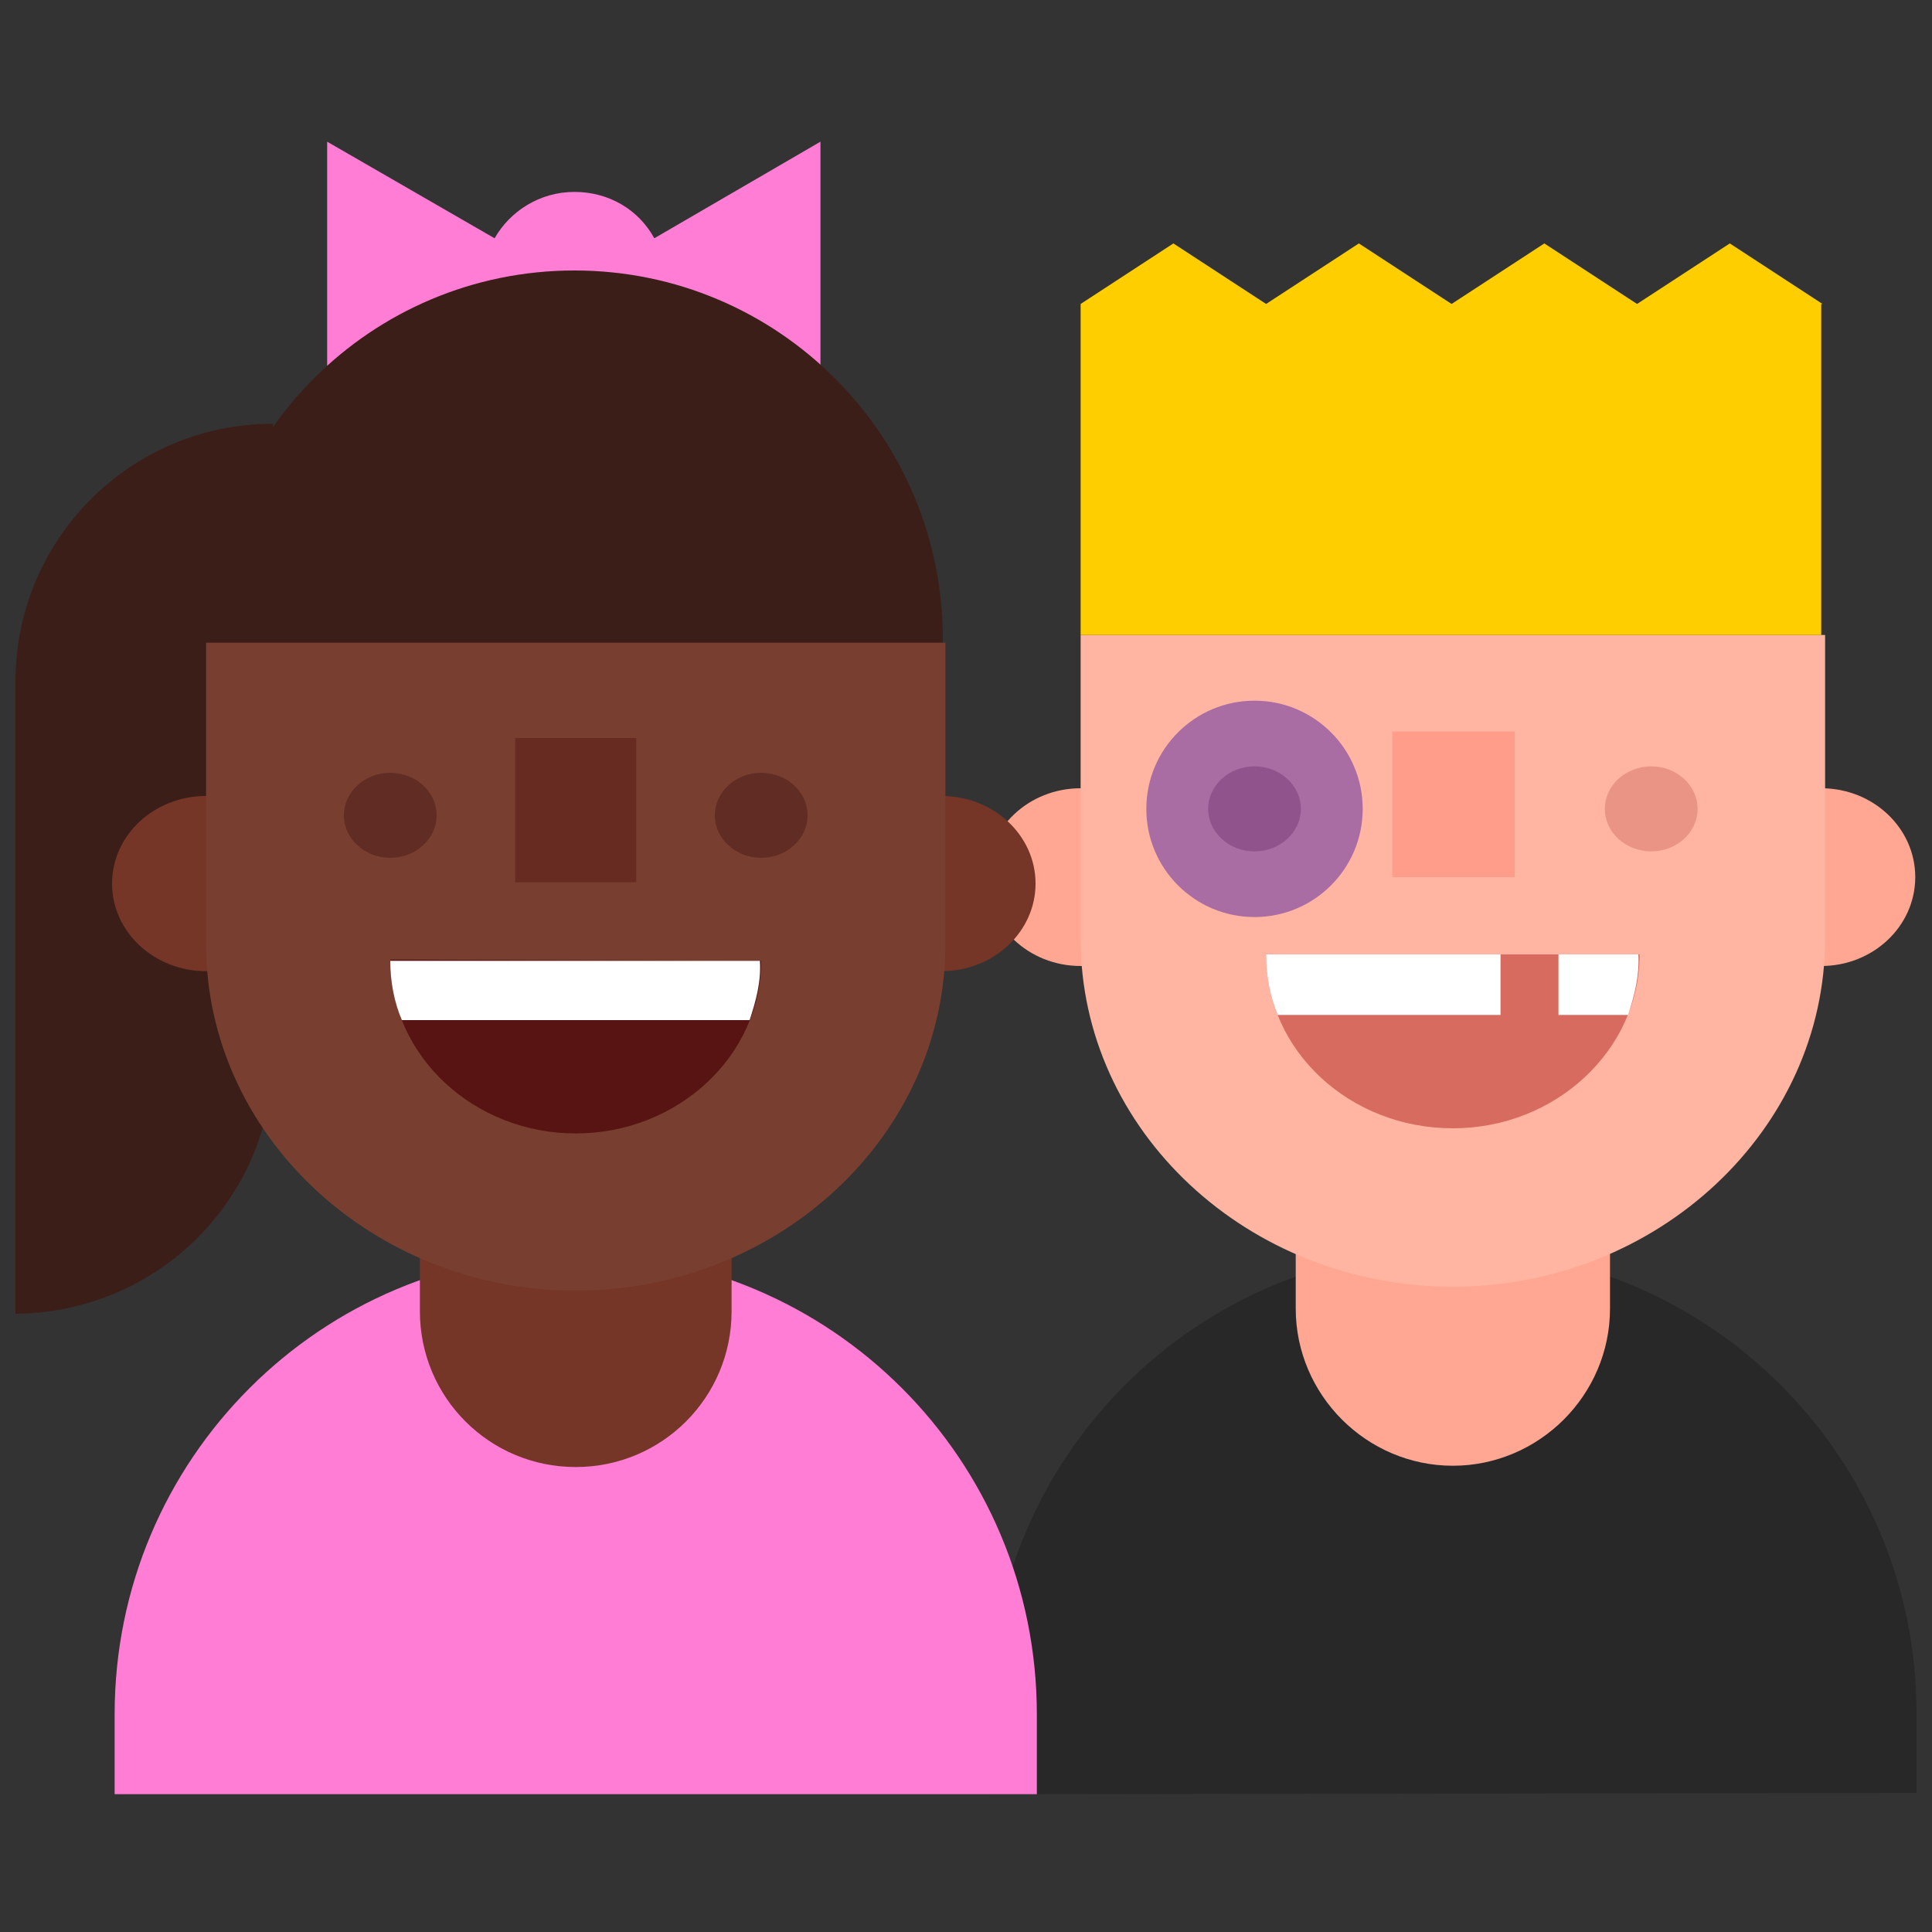<?xml version="1.0" encoding="utf-8"?><!DOCTYPE svg PUBLIC "-//W3C//DTD SVG 1.1//EN" "http://www.w3.org/Graphics/SVG/1.1/DTD/svg11.dtd"><svg version="1.1" id="Layer_1" xmlns="http://www.w3.org/2000/svg" xmlns:xlink="http://www.w3.org/1999/xlink" x="0px" y="0px" width="150px" height="150px" viewBox="0 0 150 150" enable-background="new 0 0 150 150" xml:space="preserve"><rect x="0" y="0" width="150" height="150" fill="#333333" stroke="none"/><path fill="#282828" d="M76.8,139.3V133c0-19.9,16.1-36,36-36h0c19.9,0,36,16.1,36,36v6.2"/><path fill="#FFA792" d="M112.8,74.8c-6.7,0-12.2,5.5-12.2,12.2v14.6c0,6.7,5.5,12.2,12.2,12.2c6.7,0,12.2-5.5,12.2-12.2V87	C125,80.3,119.5,74.8,112.8,74.8z"/><ellipse fill="#FFA792" cx="83.9" cy="68.1" rx="7.3" ry="6.9"/><ellipse fill="#FFA792" cx="141.4" cy="68.1" rx="7.3" ry="6.9"/><path fill="#FFB5A1" d="M83.9,49.3v23.6c0,14.9,13,27,28.9,27h0c15.9,0,28.9-12.2,28.9-27V49.3"/><circle fill="#AA6DA3" cx="97.4" cy="62.8" r="8.4"/><ellipse fill="#91538C" cx="97.4" cy="62.8" rx="3.6" ry="3.3"/><ellipse fill="#EA9486" cx="128.2" cy="62.8" rx="3.6" ry="3.3"/><rect x="108.1" y="56.8" fill="#FF9D8A" width="9.5" height="11.3"/><path fill="#D86B60" d="M98.3,74.1c0,7.5,6.5,13.5,14.5,13.5s14.5-6.1,14.5-13.5"/><path fill="#FFFFFF" d="M126.4,78.8H99.2c-0.6-1.5-0.9-3-0.9-4.7h28.9C127.3,75.7,126.9,77.3,126.4,78.8z"/><rect x="116.5" y="74.1" fill="#D86B60" width="4.5" height="6.3"/><polygon fill="#FFCE00" points="134.3,18.9 127.1,23.6 119.9,18.9 112.7,23.6 105.5,18.9 98.3,23.6 91.1,18.9 83.9,23.6 83.9,49.3 141.4,49.3 141.4,23.6 141.5,23.6"/><path fill="#FF7DD5" d="M44.6,14.9c-2.7,0-5,1.5-6.2,3.6l-13-7.5V33l13-7.5c1.2,2.2,3.5,3.6,6.2,3.6c2.6,0,4.9-1.4,6.2-3.6L63.7,33	V11l-12.9,7.5C49.6,16.3,47.3,14.9,44.6,14.9z"/><path fill="#FF7DD5" d="M8.9,139.3v-6.2c0-19.8,16-35.8,35.8-35.8h0c19.8,0,35.8,16,35.8,35.8v6.2"/><path fill="#3B1E18" d="M21.2,81.9v-5.7v-4.7V32.9c-11.1,0-20,9-20,20v2.9v19v27.2C12.3,101.9,21.2,93,21.2,81.9z"/><path fill="#3B1E18" d="M44.6,89.1L44.6,89.1C28.8,89.1,16,76.4,16,60.6v-11C16,33.8,28.8,21,44.6,21h0c15.8,0,28.6,12.8,28.6,28.6	v11C73.1,76.4,60.4,89.1,44.6,89.1z"/><path fill="#763627" d="M44.7,75.2c-6.7,0-12.1,5.4-12.1,12.1v14.5c0,6.7,5.4,12.1,12.1,12.1s12.1-5.4,12.1-12.1V87.3	C56.8,80.6,51.4,75.2,44.7,75.2z"/><ellipse fill="#763627" cx="16" cy="68.6" rx="7.3" ry="6.8"/><ellipse fill="#763627" cx="73.1" cy="68.6" rx="7.3" ry="6.8"/><path fill="#783F30" d="M16,49.9v23.4c0,14.8,12.9,26.9,28.7,26.9h0c15.8,0,28.7-12.1,28.7-26.9V49.9"/><ellipse fill="#612C23" cx="30.3" cy="63.3" rx="3.6" ry="3.3"/><ellipse fill="#612C23" cx="59.1" cy="63.3" rx="3.6" ry="3.3"/><rect x="40" y="57.3" fill="#672B21" width="9.4" height="11.2"/><path fill="#571413" d="M30.3,74.5C30.3,82,36.8,88,44.7,88s14.4-6,14.4-13.4"/><path fill="#FFFFFF" d="M58.2,79.2H31.2c-0.6-1.4-0.9-3-0.9-4.6h28.7C59.1,76.2,58.7,77.7,58.2,79.2z"/></svg>